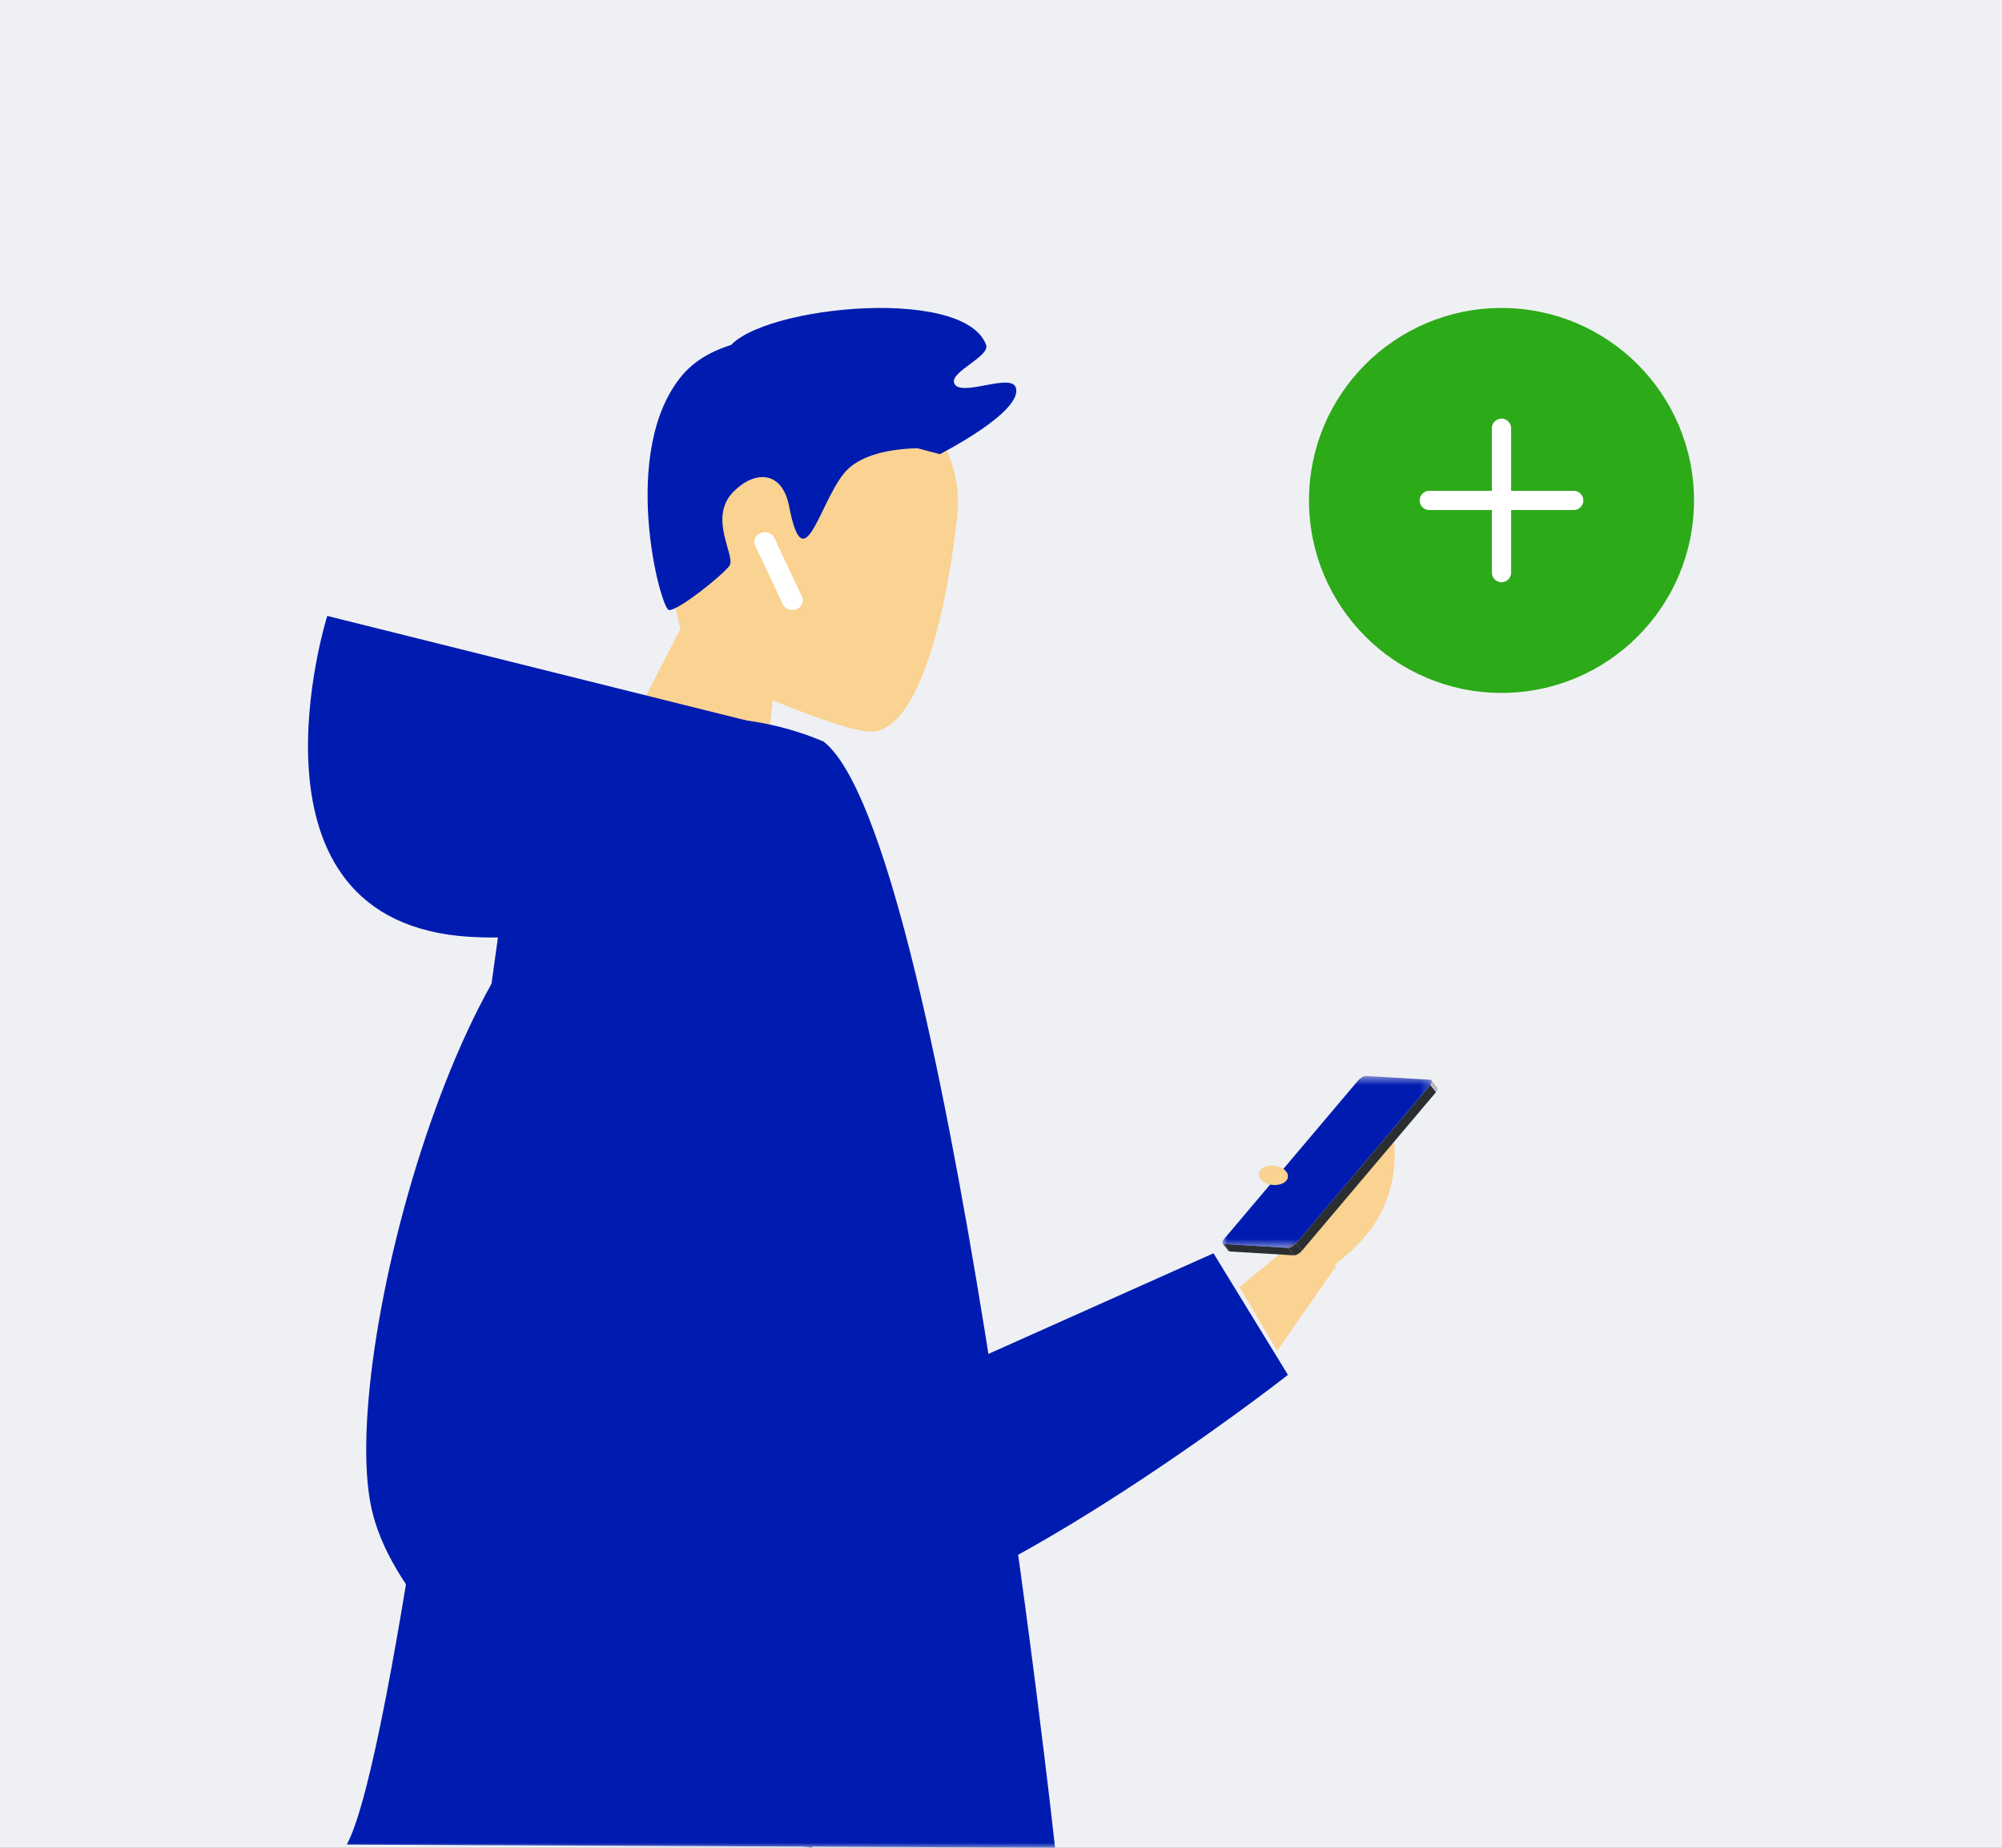 <svg width="208px" height="192px" viewBox="0 0 208 192" version="1.1" xmlns="http://www.w3.org/2000/svg" xmlns:xlink="http://www.w3.org/1999/xlink" aria-hidden="true" focusable="false">
    <rect x="0" y="0" width="208" height="192" fill="#808080" stroke="none"/>
    <defs>
        <rect id="path-1" x="0" y="0" width="208" height="192">
</rect>
        <polygon id="path-3" points="0.778 0.22 1.56 0.22 1.56 1.456 0.778 1.456">
</polygon>
        <polygon id="path-5" points="0 0.558 21.77 0.558 21.77 18.427 0 18.427">
</polygon>
    </defs>
    <g id="Designs" stroke="none" stroke-width="1" fill="none" fill-rule="evenodd">
        <g id="VPP-|-04-LG-|-00-Account" transform="translate(-632, -112)">
            <g id="Group" transform="translate(632, 112)">
                <g id="Group-5">
                    <g id="illus_new_cust">
                        <mask id="mask-2" fill="white">
                            <use xlink:href="#path-1">
</use>
                        </mask>
                        <use id="Mask" fill="#EFF0F4" xlink:href="#path-1">
</use>
                        <g id="Group-7" mask="url(#mask-2)">
                            <g transform="translate(32, 32)">
                                <g id="Group-59">
                                    <path d="M49.595,118.119 L94.077,98.228 L101.814,110.864 C101.814,110.864 68.617,136.905 51.869,137.711 C35.123,138.518 14.107,92.882 49.595,118.119" id="Fill-3" fill="#001CB0">
</path>
                                    <path d="M112.568,85.063 C112.568,85.063 114.511,91.824 109.033,97.347 C105.422,100.989 102.909,101.266 102.909,101.266 L101.814,94.119 L112.568,85.063 Z" id="Fill-5" fill="#FAD291">
</path>
                                    <polygon id="Fill-7" fill="#FAD291" points="104.746 98.657 102.303 97.215 96.773 101.728 100.698 108.354 106.854 99.495">
</polygon>
                                    <g id="Group-15" transform="translate(95, 79)">
                                        <g id="Group-3" transform="translate(20.8, 1.042)">
                                            <mask id="mask-4" fill="white">
                                                <use xlink:href="#path-3">
</use>
                                            </mask>
                                            <g id="Clip-2">
</g>
                                            <path d="M0.964,0.383 C0.968,0.364 0.971,0.345 0.971,0.328 C0.971,0.305 0.97,0.287 0.964,0.268 C0.959,0.251 0.951,0.237 0.94,0.22 L1.529,0.995 C1.541,1.008 1.547,1.025 1.552,1.042 C1.557,1.061 1.56,1.079 1.56,1.101 C1.56,1.119 1.556,1.135 1.553,1.155 C1.549,1.174 1.544,1.195 1.537,1.211 C1.529,1.232 1.522,1.251 1.512,1.272 C1.502,1.294 1.488,1.315 1.474,1.338 C1.457,1.366 1.438,1.393 1.414,1.422 C1.407,1.432 1.397,1.446 1.386,1.456 L0.796,0.684 C0.807,0.672 0.816,0.661 0.827,0.649 C0.848,0.619 0.868,0.592 0.884,0.566 C0.899,0.543 0.912,0.519 0.924,0.499 C0.932,0.479 0.941,0.458 0.948,0.439 C0.955,0.42 0.96,0.401 0.964,0.383" id="Fill-1" fill="#313D52" mask="url(#mask-4)">
</path>
                                        </g>
                                        <path d="M0.032,18.205 L0.621,18.977 C0.65,19.017 0.7,19.038 0.769,19.042 L0.18,18.269 C0.11,18.266 0.06,18.244 0.032,18.205" id="Fill-4" fill="#313D52">
</path>
                                        <polygon id="Fill-6" fill="#2B2E31" points="0.18 18.269 0.77 19.042 7.411 19.44 6.821 18.668">
</polygon>
                                        <polygon id="Fill-8" fill="#2B2E31" points="7.673 18.192 8.264 18.965 22.186 2.498 21.597 1.726">
</polygon>
                                        <g id="Group-12" transform="translate(0, 0.242)">
                                            <mask id="mask-6" fill="white">
                                                <use xlink:href="#path-5">
</use>
                                            </mask>
                                            <g id="Clip-11">
</g>
                                            <path d="M14.953,0.559 C14.715,0.543 14.335,0.759 14.101,1.036 L0.177,17.501 C-0.061,17.781 -0.058,18.015 0.18,18.027 L6.821,18.426 C7.055,18.442 7.435,18.231 7.672,17.95 L21.596,1.484 C21.83,1.208 21.827,0.97 21.594,0.956 L14.953,0.559 Z" id="Fill-10" fill="#001CB0" mask="url(#mask-6)">
</path>
                                        </g>
                                        <path d="M6.862,18.668 C6.887,18.668 6.915,18.663 6.943,18.658 C6.966,18.653 6.992,18.649 7.016,18.64 C7.04,18.632 7.064,18.623 7.089,18.616 C7.112,18.606 7.14,18.594 7.165,18.581 C7.192,18.569 7.22,18.554 7.248,18.54 C7.28,18.52 7.316,18.501 7.348,18.478 C7.466,18.398 7.582,18.299 7.672,18.192 L8.264,18.965 C8.171,19.074 8.057,19.171 7.94,19.25 C7.905,19.273 7.872,19.293 7.836,19.314 C7.81,19.327 7.781,19.342 7.756,19.354 C7.728,19.367 7.704,19.377 7.679,19.388 C7.655,19.396 7.631,19.404 7.607,19.413 C7.581,19.42 7.556,19.426 7.532,19.43 C7.503,19.436 7.478,19.44 7.452,19.44 C7.438,19.442 7.424,19.442 7.411,19.44 L6.821,18.668 C6.835,18.668 6.847,18.667 6.862,18.668" id="Fill-13" fill="#2B2E31">
</path>
                                    </g>
                                    <path d="M98.793,89.964 C98.737,90.515 99.368,91.036 100.202,91.126 C101.035,91.216 101.755,90.842 101.81,90.289 C101.866,89.739 101.234,89.217 100.402,89.127 C99.567,89.037 98.847,89.413 98.793,89.964" id="Fill-21" fill="#FAD291">
</path>
                                    <path d="M53.41,5.1 C60.408,5.469 68.342,13.162 67.474,21.444 C66.604,29.727 63.903,43.808 58.572,44.02 C56.209,44.114 48.282,40.76 48.282,40.76 L47.206,50.633 L32.258,45.898 L38.707,33.309 C38.707,33.309 30.343,3.884 53.41,5.1" id="Fill-23" fill="#FAD291">
</path>
                                    <path d="M65.516,14.631 C65.516,14.631 58.241,13.916 55.637,17.245 C53.033,20.574 51.496,28.427 49.994,20.64 C49.263,16.833 46.381,16.88 44.197,19.099 C41.512,21.832 44.486,25.799 43.788,26.784 C43.089,27.769 38.377,31.528 37.494,31.389 C36.611,31.247 32.259,14.791 38.919,6.946 C45.175,-0.418 65.977,2.892 65.516,14.631" id="Fill-25" fill="#001CB0">
</path>
                                    <path d="M65.647,15.19 C65.647,15.19 74.365,10.765 73.532,8.26 C73.022,6.723 67.773,9.329 67.142,7.837 C66.632,6.639 70.908,5.047 70.45,3.826 C68.055,-2.561 45.433,0.004 43.461,4.573 C41.485,9.144 65.647,15.19 65.647,15.19" id="Fill-27" fill="#001CB0">
</path>
                                    <path d="M51.411,44.325 L2.001,32 C2.001,32 -8.033,63.858 16.835,65.347 C41.702,66.837 51.411,44.325 51.411,44.325" id="Fill-45" fill="#001CB0">
</path>
                                    <path d="M19.929,64.024 C16.463,88.375 8.976,150.44 4.032,159.672 L77.62,160 C77.62,160 66.119,54.942 53.581,45.064 C49.083,43.134 43.9,42.239 37.937,42.617 C30.922,43.06 24.45,50.52 19.929,64.024 Z" id="Fill-47" fill="#001CB0">
</path>
                                    <path d="M25.255,118.926 L52.419,160 L41.495,158.499 C41.495,158.499 10.337,141.469 6.607,124.788 C2.878,108.102 18.411,53.008 35.329,58.046 C44.5,60.777 43.546,78.653 25.255,118.926 Z" id="Fill-49" fill="#001CB0">
</path>
                                    <path d="M51.321,29.998 C51.56,30.504 51.305,31.091 50.758,31.31 C50.208,31.529 49.57,31.297 49.332,30.79 L46.46,24.685 C46.222,24.18 46.474,23.592 47.023,23.373 C47.574,23.155 48.213,23.388 48.449,23.893 L51.321,29.998 Z" id="Fill-51" fill="#FFFFFF">
</path>
                                </g>
                                <g id="Group-11" transform="translate(104, 0)">
                                    <path d="M40,20 C40,31.045 31.045,40 20,40 C8.955,40 0,31.045 0,20 C0,8.955 8.955,0 20,0 C31.045,0 40,8.955 40,20" id="Fill-1" fill="#2CAA18">
</path>
                                    <g id="Group-6" transform="translate(12.5, 18.75)">
                                        <line x1="15" y1="1.25" x2="0" y2="1.25" id="Fill-3" fill="#FFFFFF">
</line>
                                        <line x1="15" y1="1.25" x2="0" y2="1.25" id="Stroke-5" stroke="#FFFFFF" stroke-width="2" stroke-linecap="round" stroke-linejoin="round">
</line>
                                    </g>
                                    <g id="Group-10" transform="translate(18.75, 12.5)">
                                        <line x1="1.25" y1="0" x2="1.25" y2="15" id="Fill-7" fill="#FFFFFF">
</line>
                                        <line x1="1.25" y1="0" x2="1.25" y2="15" id="Stroke-9" stroke="#FFFFFF" stroke-width="2" stroke-linecap="round" stroke-linejoin="round">
</line>
                                    </g>
                                </g>
                            </g>
                        </g>
                    </g>
                </g>
            </g>
        </g>
    </g>
</svg>
